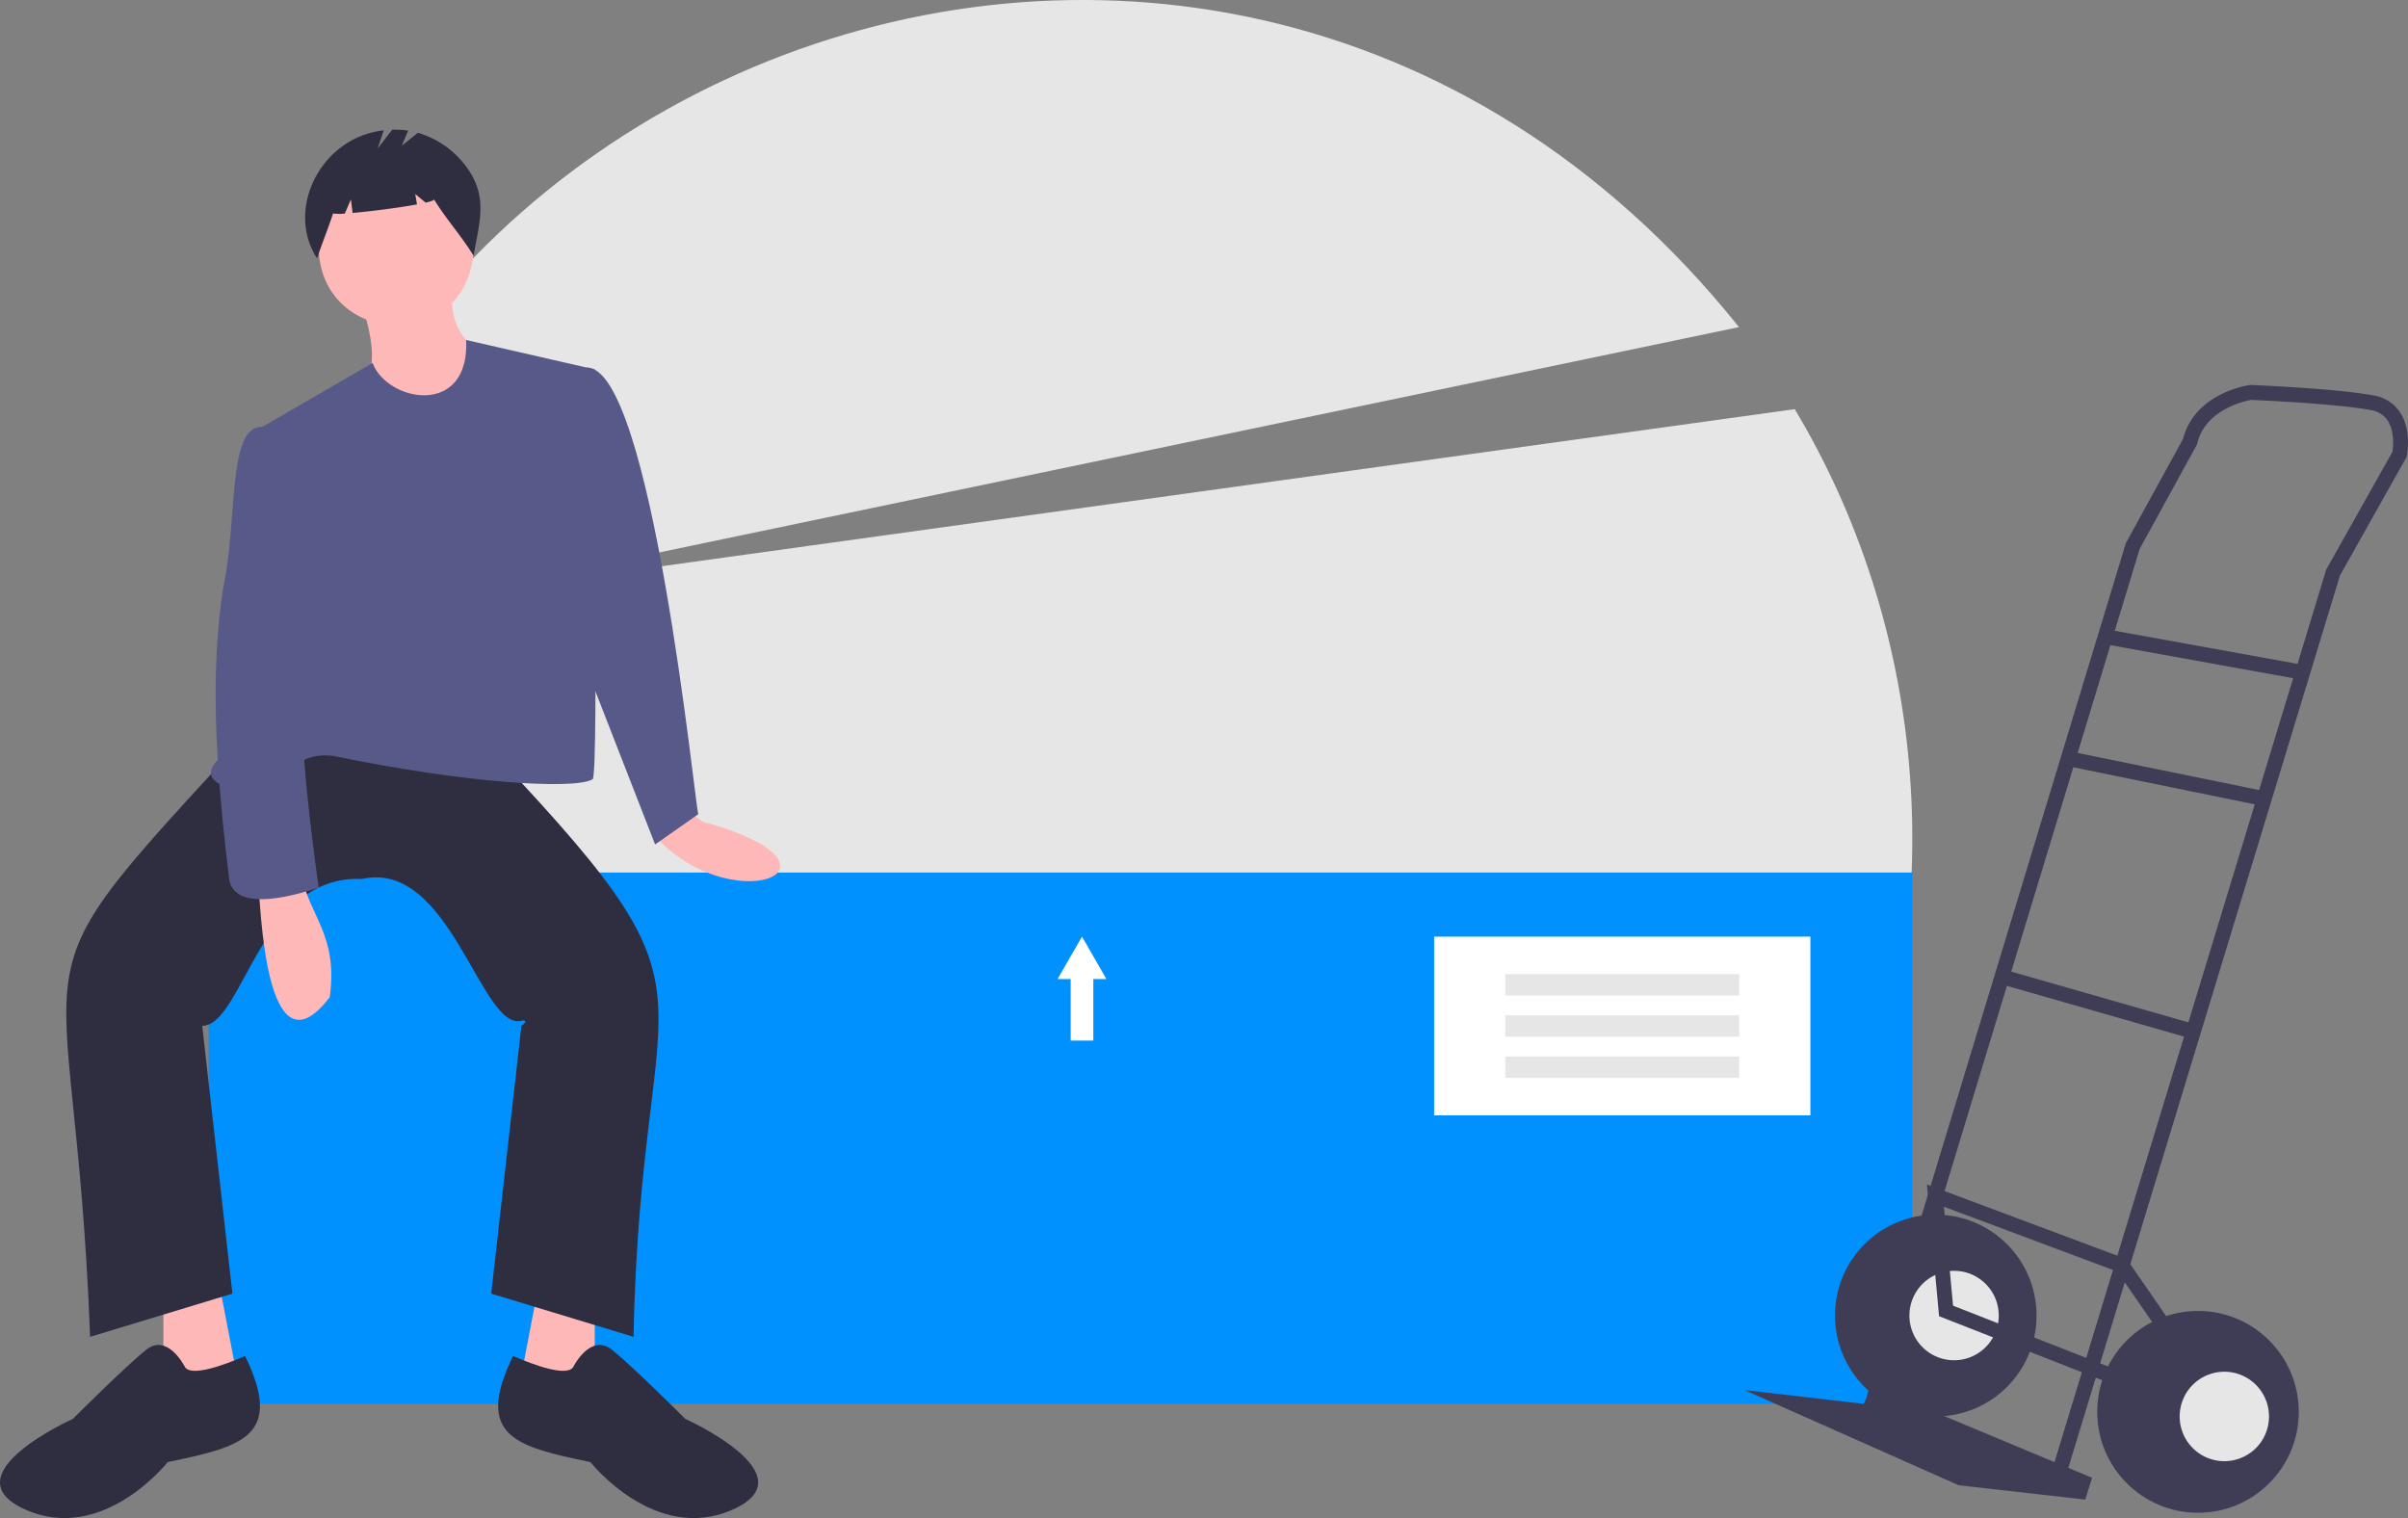 <svg width="184" height="116" fill="none" xmlns="http://www.w3.org/2000/svg"><rect width="100%" height="100%" fill="#808080" stroke="none"/><g clip-path="url(#clip0)"><path d="M141.62 87.618c7.569-18.948 5.279-40.105-4.482-56.354L34.958 45.43l97.921-20.435C91.609-26.54 11.284 7.643 19.027 72.709L141.62 87.62z" fill="#E6E6E6"/><path d="M146.126 66.673H15.948v40.593h130.178V66.673z" fill="#0091FF"/><path d="M52.253 61.723c1.168.908 1.595 1.201 1.844 1.164 12.051 3.514 1.487 7.633-4.369.642l2.525-1.806zM12.487 98.85v8.251l5.932-.33-1.647-8.58-4.285.66zm32.957 0v8.251l-5.933-.33 1.648-8.58 4.285.66z" fill="#FFB8B8"/><path d="M27.318 56.278l8.898-.33C56.743 77.498 48.98 72.582 48.41 102.15l-10.876-3.3 2.307-20.461c.001 0 .609-.406.104-.416-3.158 1.087-5.461-12.366-12.298-10.805-7.78-.372-9.045 11.184-12.194 11.22L17.76 98.85l-10.875 3.3C5.667 69.658-.301 76.998 19.079 55.948l8.239.33zm-13.183 48.183s-1.318-2.641-2.966-1.321c-1.648 1.321-5.603 5.281-5.603 5.281s-9.557 4.29-3.625 6.93c5.932 2.64 10.876-3.63 10.876-3.63 5.65-1.18 8.91-1.935 5.913-8.107-1.701.737-4.109 1.591-4.595.847zm29.661 0s1.318-2.641 2.966-1.321c1.648 1.321 5.603 5.281 5.603 5.281s9.557 4.29 3.625 6.93c-5.932 2.64-10.876-3.63-10.876-3.63-5.65-1.18-8.91-1.935-5.913-8.107 1.701.737 4.109 1.591 4.595.847z" fill="#2F2E41"/><path d="M36.216 18.985c-.49 8.216-11.687 7.493-11.864 0 .49-8.215 11.687-7.492 11.864 0z" fill="#FFB8B8"/><path d="M27.647 23.276C30.53 32 23.724 27.25 33.25 34.166l3.625-7.26s-2.636-.99-2.307-4.62l-6.92.99z" fill="#FFB8B8"/><path d="M45.444 28.226l-9.825-2.246c.277 5.932-6.045 4.738-7.148 1.755l-9.393 5.441c3.943 14.703 2.944 15.31-2.306 24.752-2.004 1.832.992 2.882 3.601 1.88 1.99-1.23 3-2.323 5.132-2.045 10.074 2.1 18.461 2.596 19.788 1.776.475-.681-.014-31.195.15-31.313z" fill="#575A89"/><path d="M42.807 28.886c.33 0 2.028-.8 2.028-.8 4.939-.083 8.253 33.186 8.518 34.132l-3.295 2.31-5.273-13.53-1.978-22.112z" fill="#575A89"/><path d="M19.738 67.498c.168 1.246.455 15.233 5.459 8.7.656-4.768-1.576-6.19-2.163-9.36l-3.296.66z" fill="#FFB8B8"/><path d="M21.056 33.176l-1.01-.56c-2.707-.09-1.854 7.087-3 12.342-.935 6.122-.669 12.873.43 21.898.095 3.312 6.02 1.226 6.876.972 0 0-1.978-13.53-.99-15.84.99-2.31-2.306-18.812-2.306-18.812z" fill="#575A89"/><path d="M35.957 13.227a7.072 7.072 0 00-4.022-3.08l-1.23.986.478-1.15a6.5 6.5 0 00-1.215-.07l-1.107 1.425.459-1.376c-4.748.51-7.557 5.968-5.092 9.788.38-1.17.841-2.268 1.222-3.438.298.04.601.042.9.004l.463-1.08.13 1.035c1.433-.126 3.56-.4 4.919-.652l-.132-.794.79.66c.417-.096.664-.183.643-.25 1.011 1.632 2.013 2.675 3.024 4.307.384-2.302 1.061-4.216-.23-6.315z" fill="#2F2E41"/><path d="M138.335 71.57h-28.75v13.656h28.75V71.57z" fill="#fff"/><path d="M132.898 74.43h-17.876v1.638h17.876V74.43zm0 3.15h-17.876v1.637h17.876v-1.638zm0 3.148h-17.876v1.638h17.876v-1.638z" fill="#E6E6E6"/><path d="M84.549 74.814l-.936-1.622-.935-1.622-.935 1.622-.935 1.622h1.005v4.697h1.73v-4.697h1.005z" fill="#fff"/><path d="M147.915 108.234c4.253 0 7.7-3.452 7.7-7.711s-3.447-7.711-7.7-7.711-7.7 3.452-7.7 7.711 3.447 7.711 7.7 7.711z" fill="#3F3D56"/><path d="M149.315 103.94a3.415 3.415 0 003.413-3.417 3.415 3.415 0 00-3.413-3.417 3.414 3.414 0 00-3.412 3.417 3.414 3.414 0 003.412 3.417z" fill="#E6E6E6"/><path d="M143.059 105.912l16.8 7.01-.525 1.665-9.669-1.096-16.363-7.272 9.1 1.051.657-1.358z" fill="#3F3D56"/><path d="M157.91 112.606l20.895-68.638 5.088-9.049.018-.087c.017-.08.39-1.971-.529-3.341a2.991 2.991 0 00-2.023-1.276c-2.809-.528-9.091-.788-9.357-.798l-.051-.002-.049.006c-.172.024-4.187.611-5.095 4.123l-4.368 7.96-.017.058-19.776 65.104 1.088.332 19.759-65.048 4.383-7.989.017-.073c.642-2.642 3.711-3.26 4.119-3.33.642.027 6.547.29 9.137.776a1.88 1.88 0 011.286.788c.567.84.425 2.077.375 2.402l-5.057 8.993-.018.06-20.914 68.697 1.089.332z" fill="#3F3D56"/><path d="M160.965 48.087l-.202 1.121 15.091 2.73.202-1.121-15.091-2.73zm-2.819 9.323l-.227 1.116 14.983 3.062.228-1.116-14.984-3.062zm-5.018 16.673l-.313 1.095 14.628 4.191.313-1.095-14.628-4.191zm9.893 32.316l.415-1.061-14.199-5.568-.698-7.56 13.253 4.957 4.293 6.221.936-.648-4.496-6.515-15.285-5.717.929 10.067 14.852 5.824z" fill="#3F3D56"/><path d="M167.953 115.594c4.253 0 7.701-3.452 7.701-7.711 0-4.258-3.448-7.711-7.701-7.711-4.252 0-7.7 3.453-7.7 7.711 0 4.259 3.448 7.711 7.7 7.711z" fill="#3F3D56"/><path d="M169.966 111.651a3.414 3.414 0 003.412-3.417 3.414 3.414 0 00-3.412-3.417 3.415 3.415 0 00-3.413 3.417 3.415 3.415 0 003.413 3.417z" fill="#E6E6E6"/></g><defs><clipPath id="clip0"><path fill="#fff" d="M0 0h184v116H0z"/></clipPath></defs></svg>